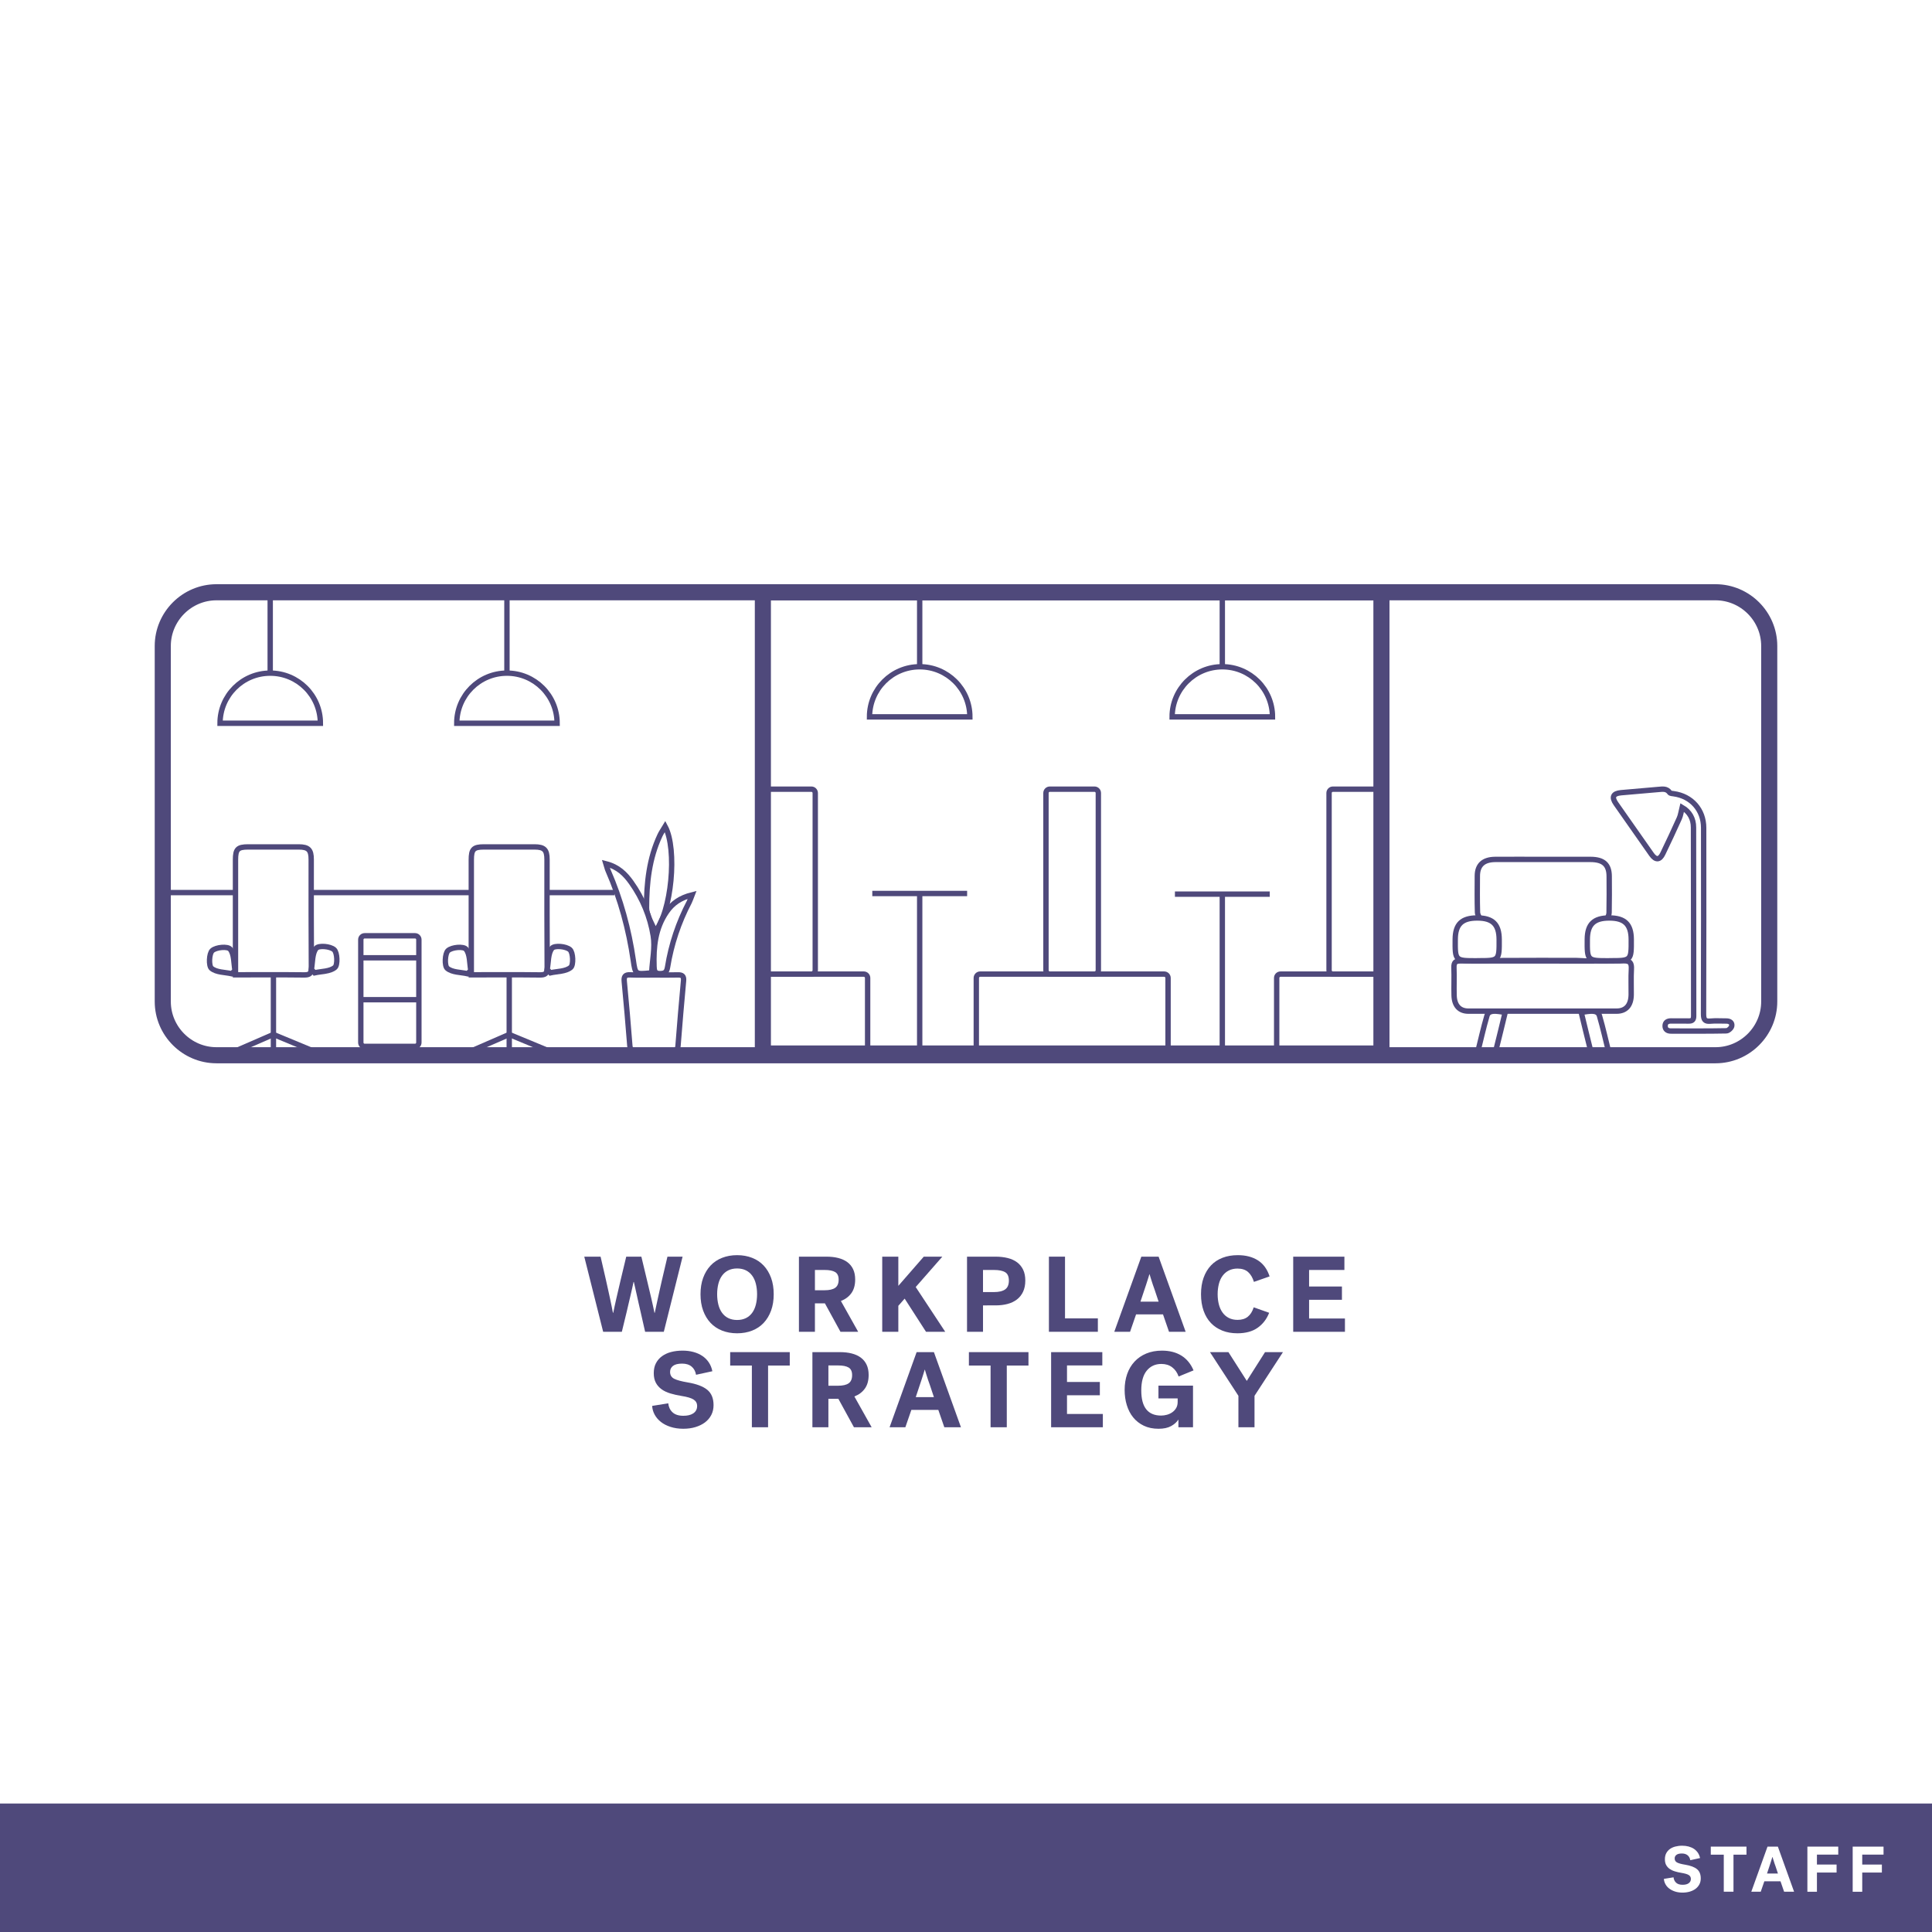<?xml version="1.0" encoding="utf-8"?>
<!-- Generator: Adobe Illustrator 23.1.0, SVG Export Plug-In . SVG Version: 6.00 Build 0)  -->
<svg version="1.1" xmlns="http://www.w3.org/2000/svg" xmlns:xlink="http://www.w3.org/1999/xlink" x="0px" y="0px"
	 viewBox="0 0 360 360" style="enable-background:new 0 0 360 360;" xml:space="preserve">
<style type="text/css">
	.st0{fill:#FFFFFF;}
	.st1{fill:#0E6E39;}
	.st2{fill:#0C6E39;}
	.st3{fill:#4F497B;}
	.st4{fill:#216885;}
	.st5{fill:#F0492D;}
	.st6{fill:#EF3F25;}
	.st7{fill:#236886;}
	.st8{fill:#256887;}
	.st9{fill:#D2BF2D;}
	.st10{display:none;}
	.st11{display:inline;fill:none;stroke:#000000;stroke-width:0.25;stroke-miterlimit:10;}
	.st12{display:inline;fill:none;stroke:#FFFFFF;stroke-width:0.25;stroke-miterlimit:10;}
	.st13{display:inline;fill:none;stroke:#FFFFFF;stroke-width:0.25;stroke-linecap:round;stroke-miterlimit:10;}
	.st14{display:inline;fill:none;stroke:#000000;stroke-width:0.25;stroke-linecap:round;stroke-miterlimit:10;}
	.st15{fill:#4F4A7C;}
	.st16{fill:none;stroke:#FFFFFF;stroke-miterlimit:10;}
	.st17{stroke:#FFFFFF;stroke-miterlimit:10;}
	.st18{fill:none;stroke:#FFFFFF;stroke-width:3;stroke-miterlimit:10;}
	.st19{fill:none;stroke:#FFFFFF;stroke-linecap:round;stroke-miterlimit:10;}
	.st20{fill:none;stroke:#236886;stroke-width:5;stroke-miterlimit:10;}
	.st21{fill:none;stroke:#236886;stroke-width:5;stroke-linecap:round;stroke-miterlimit:10;}
	.st22{fill:none;stroke:#FFFFFF;stroke-width:5;stroke-miterlimit:10;}
	.st23{fill:none;stroke:#FFFFFF;stroke-width:5;stroke-linecap:round;stroke-miterlimit:10;}
	.st24{fill:none;stroke:#4F497B;stroke-width:3;stroke-miterlimit:10;}
	.st25{fill:none;stroke:#4F497B;stroke-miterlimit:10;}
	.st26{fill:#FFFFFF;stroke:#4F497B;stroke-miterlimit:10;}
	.st27{fill:#FFFFFF;stroke:#4F497B;stroke-width:2;stroke-miterlimit:10;}
	.st28{fill:none;stroke:#4F497B;stroke-width:2;stroke-linecap:round;stroke-miterlimit:10;}
	.st29{stroke:#FFFFFF;stroke-width:2;stroke-miterlimit:10;}
	.st30{fill:none;stroke:#FFFFFF;stroke-width:2;stroke-linecap:round;stroke-miterlimit:10;}
	.st31{fill:none;stroke:#0C6E39;stroke-width:3;stroke-miterlimit:10;}
	.st32{fill:none;stroke:#EF3F25;stroke-miterlimit:10;}
	.st33{fill:none;stroke:#EF3F25;stroke-width:3;stroke-miterlimit:10;}
	.st34{fill:none;stroke:#4F4A7C;stroke-width:3;stroke-miterlimit:10;}
	.st35{fill:none;stroke:#4F4A7C;stroke-width:5;stroke-linecap:round;stroke-miterlimit:10;}
	.st36{fill:none;stroke:#EF3F25;stroke-width:3;stroke-linecap:round;stroke-miterlimit:10;}
	.st37{fill:none;stroke:#EF3F25;stroke-width:5;stroke-linecap:round;stroke-miterlimit:10;}
	.st38{fill:none;stroke:#FFFFFF;stroke-width:3;stroke-linecap:round;stroke-miterlimit:10;}
	.st39{fill:none;stroke:#4F497B;stroke-width:5;stroke-linecap:round;stroke-miterlimit:10;}
	.st40{fill:#FFFFFF;stroke:#0E6E39;stroke-width:3;stroke-linejoin:round;stroke-miterlimit:10;}
	.st41{fill:none;stroke:#0E6E39;stroke-width:3;stroke-linejoin:round;stroke-miterlimit:10;}
	.st42{stroke:#FFFFFF;stroke-width:3;stroke-linejoin:round;stroke-miterlimit:10;}
	.st43{fill:none;stroke:#FFFFFF;stroke-width:3;stroke-linejoin:round;stroke-miterlimit:10;}
	.st44{fill:none;stroke:#0C6E39;stroke-width:5;stroke-linecap:round;stroke-miterlimit:10;}
	.st45{fill:none;stroke:#0C6E39;stroke-width:3;stroke-linecap:round;stroke-miterlimit:10;}
	.st46{fill:none;stroke:#0C6E39;stroke-linecap:round;stroke-linejoin:round;stroke-miterlimit:10;}
	.st47{fill:#0C6E39;stroke:#0C6E39;stroke-width:0;stroke-miterlimit:10;}
	.st48{fill:none;stroke:#0C6E39;stroke-width:3;stroke-linecap:round;stroke-linejoin:round;stroke-miterlimit:10;}
	.st49{fill:none;stroke:#0C6E39;stroke-linecap:round;stroke-miterlimit:10;}
	.st50{fill:none;stroke:#FFFFFF;stroke-linecap:round;stroke-linejoin:round;stroke-miterlimit:10;}
	.st51{fill:none;stroke:#FFFFFF;stroke-width:3;stroke-linecap:round;stroke-linejoin:round;stroke-miterlimit:10;}
	.st52{fill:none;stroke:#4F4A7C;stroke-miterlimit:10;}
	.st53{fill:#FFFFFF;stroke:#4F4A7C;stroke-width:2;stroke-miterlimit:10;}
	.st54{fill:#FFFFFF;stroke:#4F497B;stroke-width:5;stroke-miterlimit:10;}
	.st55{stroke:#FFFFFF;stroke-width:5;stroke-miterlimit:10;}
	.st56{fill:none;stroke:#EF3F25;stroke-width:2;stroke-linecap:round;stroke-miterlimit:10;}
	.st57{fill:none;stroke:#FFFFFF;stroke-width:1.5;stroke-miterlimit:10;}
	.st58{fill:none;stroke:#FFFFFF;stroke-width:1.5;stroke-linecap:round;stroke-miterlimit:10;}
	.st59{fill:none;stroke:#0E6E39;stroke-width:3;stroke-miterlimit:10;}
	.st60{fill:none;stroke:#0E6E39;stroke-width:1.5;stroke-miterlimit:10;}
	.st61{fill:none;stroke:#0E6E39;stroke-width:1.5;stroke-linecap:round;stroke-miterlimit:10;}
	.st62{fill:none;stroke:#EF3F25;stroke-width:0.71;stroke-miterlimit:10;}
	.st63{fill:none;stroke:#FFFFFF;stroke-width:0.71;stroke-miterlimit:10;}
	.st64{fill:#EF4025;}
	.st65{fill:#505050;stroke:#4F4A7C;stroke-width:2.928;stroke-miterlimit:10;}
	.st66{fill:#FFFFFF;stroke:#FFFFFF;stroke-width:2.928;stroke-miterlimit:10;}
	.st67{fill:none;stroke:#FFFFFF;stroke-width:3.258;stroke-miterlimit:10;}
	.st68{fill:none;stroke:#FFFFFF;stroke-width:3.258;stroke-linecap:round;stroke-linejoin:round;stroke-miterlimit:10;}
	.st69{fill:none;stroke:#256887;stroke-width:3.258;stroke-miterlimit:10;}
	.st70{fill:none;stroke:#256887;stroke-width:3.258;stroke-linecap:round;stroke-linejoin:round;stroke-miterlimit:10;}
	.st71{fill:#FFFFFF;stroke:#FFFFFF;stroke-width:2;stroke-miterlimit:10;}
	.st72{fill:#D2BF2D;stroke:#D2BF2D;stroke-width:2;stroke-miterlimit:10;}
	.st73{fill:#086E38;}
	.st74{fill:#256887;stroke:#256887;stroke-width:4;stroke-miterlimit:10;}
	.st75{fill:#FFFFFF;stroke:#FFFFFF;stroke-width:4;stroke-miterlimit:10;}
	.st76{fill:#4F4B7D;}
	.st77{fill:#256887;stroke:#256887;stroke-width:2.9;stroke-miterlimit:10;}
	.st78{fill:#FFFFFF;stroke:#FFFFFF;stroke-width:2.9;stroke-miterlimit:10;}
	.st79{fill:none;stroke:#FFFFFF;stroke-width:2.24;stroke-miterlimit:10;}
	.st80{fill:none;stroke:#FFFFFF;stroke-width:2;stroke-miterlimit:10;}
	.st81{fill:none;stroke:#FFFFFF;stroke-width:1.425;stroke-miterlimit:10;}
	.st82{fill:none;stroke:#EF4025;stroke-width:2.24;stroke-miterlimit:10;}
	.st83{fill:none;stroke:#EF4025;stroke-width:2;stroke-miterlimit:10;}
	.st84{fill:none;stroke:#EF4025;stroke-width:1.425;stroke-miterlimit:10;}
	.st85{fill:none;stroke:#4F497B;stroke-linecap:round;stroke-miterlimit:10;}
</style>
<g id="White">
	<rect x="0" class="st0" width="360.29" height="360.29"/>
</g>
<g id="BACKGROUND">
	<rect y="336.06" class="st3" width="360" height="23.94"/>
	<g>
		<path class="st0" d="M312.05,346.29c0,0.36,0.16,0.62,0.47,0.77c0.31,0.16,0.81,0.29,1.49,0.4c1,0.17,1.73,0.44,2.2,0.83
			c0.47,0.38,0.7,0.96,0.7,1.72c0,0.41-0.08,0.77-0.25,1.1c-0.17,0.32-0.4,0.6-0.7,0.83c-0.3,0.23-0.66,0.4-1.07,0.53
			c-0.42,0.12-0.87,0.19-1.36,0.19c-0.53,0-1-0.07-1.43-0.21s-0.78-0.33-1.08-0.56c-0.3-0.23-0.53-0.5-0.7-0.82
			c-0.17-0.31-0.26-0.64-0.28-0.97l1.8-0.29c0.04,0.41,0.2,0.74,0.47,1c0.28,0.26,0.68,0.39,1.21,0.39c0.22,0,0.42-0.02,0.61-0.06
			c0.19-0.04,0.35-0.11,0.49-0.2c0.14-0.09,0.25-0.21,0.33-0.34c0.08-0.14,0.12-0.3,0.12-0.49c0-0.31-0.13-0.55-0.39-0.72
			s-0.72-0.3-1.37-0.41c-0.44-0.07-0.85-0.16-1.22-0.28c-0.38-0.11-0.7-0.27-0.98-0.46c-0.28-0.2-0.49-0.44-0.65-0.73
			c-0.16-0.29-0.23-0.65-0.23-1.07s0.08-0.79,0.24-1.1c0.16-0.31,0.38-0.57,0.67-0.79c0.29-0.21,0.63-0.37,1.02-0.47
			c0.39-0.1,0.82-0.16,1.28-0.16c0.43,0,0.84,0.05,1.21,0.15s0.71,0.25,1,0.44c0.29,0.2,0.53,0.44,0.73,0.73
			c0.19,0.29,0.32,0.62,0.4,0.98l-1.82,0.4c-0.06-0.38-0.23-0.69-0.49-0.91c-0.26-0.22-0.62-0.34-1.07-0.34
			c-0.46,0-0.79,0.08-1.01,0.25C312.16,345.79,312.05,346.01,312.05,346.29z"/>
		<path class="st0" d="M318.77,344.09h6.66v1.5h-2.42v6.9h-1.81v-6.9h-2.42V344.09z"/>
		<path class="st0" d="M334.3,352.49h-1.86l-0.67-1.94h-3.01l-0.67,1.94h-1.76l3.02-8.4h1.93L334.3,352.49z M330.24,346.05
			c-0.02,0.06-0.04,0.16-0.08,0.28c-0.04,0.13-0.08,0.26-0.13,0.42c-0.05,0.16-0.1,0.32-0.16,0.5c-0.06,0.18-0.12,0.35-0.17,0.52
			c-0.14,0.42-0.28,0.86-0.44,1.33h2.03c-0.16-0.47-0.31-0.92-0.44-1.33c-0.09-0.24-0.16-0.44-0.21-0.59
			c-0.05-0.16-0.1-0.31-0.14-0.45c-0.04-0.14-0.09-0.28-0.13-0.4c-0.04-0.12-0.07-0.22-0.08-0.28H330.24z"/>
		<path class="st0" d="M336.78,352.49v-8.4h5.75v1.49h-3.97v1.85h3.66v1.49h-3.66v3.58H336.78z"/>
		<path class="st0" d="M345.22,352.49v-8.4h5.75v1.49H347v1.85h3.66v1.49H347v3.58H345.22z"/>
	</g>
</g>
<g id="REF" class="st10">
	<rect x="9" y="90.33" class="st11" width="360" height="108"/>
	<line class="st14" x1="189" y1="0.19" x2="189" y2="360.06"/>
</g>
<g id="LINE_ONE">
	<g>
		<path class="st3" d="M127.19,234.16l-3.5,14h-3.48c-0.29-1.29-0.57-2.53-0.84-3.7c-0.16-0.69-0.29-1.27-0.4-1.74
			c-0.11-0.47-0.21-0.93-0.31-1.4c-0.1-0.47-0.2-0.91-0.3-1.34c-0.1-0.43-0.18-0.79-0.25-1.1h-0.06c-0.07,0.31-0.15,0.68-0.24,1.11
			c-0.09,0.43-0.2,0.9-0.32,1.39c-0.12,0.49-0.24,1-0.36,1.53c-0.12,0.53-0.24,1.04-0.36,1.55c-0.28,1.17-0.58,2.41-0.9,3.7h-3.48
			l-3.52-14h3.04c0.35,1.49,0.67,2.91,0.98,4.26c0.17,0.8,0.32,1.46,0.44,1.98c0.12,0.52,0.23,1.04,0.34,1.56
			c0.11,0.52,0.21,1.01,0.31,1.48c0.1,0.47,0.18,0.86,0.23,1.18h0.06c0.07-0.32,0.15-0.72,0.25-1.19c0.1-0.47,0.21-0.98,0.34-1.53
			s0.26-1.12,0.4-1.72c0.14-0.6,0.28-1.19,0.41-1.76c0.32-1.35,0.66-2.77,1.02-4.26h2.82c0.36,1.49,0.7,2.91,1.02,4.26
			c0.19,0.8,0.34,1.46,0.47,1.98c0.13,0.52,0.25,1.04,0.37,1.56c0.12,0.52,0.23,1.01,0.33,1.48c0.1,0.47,0.18,0.86,0.25,1.18h0.06
			c0.07-0.32,0.15-0.72,0.25-1.19c0.1-0.47,0.21-0.98,0.33-1.53s0.25-1.12,0.38-1.72c0.13-0.6,0.27-1.19,0.4-1.76
			c0.32-1.35,0.65-2.77,1-4.26H127.19z"/>
		<path class="st3" d="M130.53,241.16c0-1.13,0.16-2.15,0.49-3.05c0.33-0.9,0.79-1.66,1.38-2.29c0.59-0.63,1.31-1.11,2.15-1.44
			c0.84-0.33,1.77-0.5,2.8-0.5s1.96,0.17,2.8,0.5c0.84,0.33,1.56,0.81,2.15,1.44c0.59,0.63,1.05,1.39,1.38,2.29
			c0.33,0.9,0.49,1.92,0.49,3.05c0,1.13-0.16,2.15-0.49,3.05c-0.33,0.9-0.79,1.66-1.38,2.29c-0.59,0.63-1.31,1.11-2.15,1.44
			s-1.77,0.5-2.8,0.5s-1.96-0.17-2.8-0.5s-1.56-0.81-2.15-1.44c-0.59-0.63-1.05-1.39-1.38-2.29
			C130.69,243.31,130.53,242.29,130.53,241.16z M133.63,241.16c0,0.71,0.08,1.36,0.23,1.95c0.15,0.59,0.38,1.1,0.69,1.52
			s0.69,0.75,1.16,0.98c0.47,0.23,1.01,0.35,1.64,0.35s1.17-0.12,1.64-0.35s0.85-0.56,1.16-0.98s0.54-0.93,0.69-1.52
			c0.15-0.59,0.23-1.24,0.23-1.95s-0.08-1.36-0.23-1.95c-0.15-0.59-0.38-1.1-0.69-1.52s-0.69-0.75-1.16-0.98s-1.01-0.35-1.64-0.35
			s-1.17,0.12-1.64,0.35c-0.47,0.23-0.85,0.56-1.16,0.98s-0.54,0.93-0.69,1.52C133.71,239.8,133.63,240.45,133.63,241.16z"/>
		<path class="st3" d="M159.35,238.42c0,1.04-0.24,1.89-0.71,2.54c-0.47,0.65-1.12,1.14-1.95,1.46l3.22,5.74h-3.3l-2.9-5.3h-1.86
			v5.3h-2.98v-14h5.12c0.81,0,1.55,0.08,2.21,0.25s1.22,0.42,1.69,0.77c0.47,0.35,0.83,0.79,1.08,1.32
			C159.22,237.03,159.35,237.67,159.35,238.42z M156.27,238.44c0-0.68-0.22-1.15-0.65-1.41s-1.09-0.39-1.97-0.39h-1.8v3.78h1.8
			c0.88,0,1.54-0.15,1.97-0.45C156.05,239.67,156.27,239.16,156.27,238.44z"/>
		<path class="st3" d="M168.57,241.98l-1.18,1.34v4.84h-3v-14h3v5.44l4.74-5.44h3.46l-4.96,5.66l5.5,8.34h-3.58L168.57,241.98z"/>
		<path class="st3" d="M183.17,243.24v4.92h-2.98v-14h5.32c0.84,0,1.6,0.09,2.28,0.26c0.68,0.17,1.26,0.44,1.74,0.8
			c0.48,0.36,0.85,0.82,1.12,1.38c0.27,0.56,0.4,1.23,0.4,2.02c0,0.8-0.14,1.49-0.41,2.07s-0.65,1.06-1.14,1.44
			s-1.07,0.66-1.75,0.84c-0.68,0.18-1.43,0.27-2.24,0.27H183.17z M187.99,238.62c0-0.76-0.23-1.28-0.69-1.56
			c-0.46-0.28-1.16-0.42-2.09-0.42h-2.04v4.12h2.04c0.93,0,1.63-0.17,2.09-0.5C187.76,239.93,187.99,239.38,187.99,238.62z"/>
		<path class="st3" d="M195.45,234.16h3v11.5h6.12v2.5h-9.12V234.16z"/>
		<path class="st3" d="M220.93,248.16h-3.1l-1.12-3.24h-5.02l-1.12,3.24h-2.94l5.04-14h3.22L220.93,248.16z M214.17,237.44
			c-0.03,0.11-0.07,0.26-0.14,0.47c-0.07,0.21-0.14,0.44-0.22,0.7c-0.08,0.26-0.17,0.54-0.27,0.84s-0.2,0.59-0.29,0.87
			c-0.23,0.69-0.47,1.43-0.74,2.22h3.38c-0.27-0.79-0.51-1.53-0.74-2.22c-0.15-0.4-0.26-0.73-0.35-0.99s-0.17-0.51-0.24-0.75
			c-0.07-0.24-0.14-0.46-0.21-0.67c-0.07-0.21-0.11-0.36-0.14-0.47H214.17z"/>
		<path class="st3" d="M223.79,241.16c0-1.15,0.16-2.17,0.48-3.07c0.32-0.9,0.78-1.66,1.37-2.29c0.59-0.63,1.31-1.1,2.16-1.43
			c0.85-0.33,1.8-0.49,2.85-0.49c1.49,0,2.75,0.33,3.76,0.98c1.01,0.65,1.73,1.65,2.16,2.98l-2.92,1.02
			c-0.24-0.79-0.6-1.4-1.08-1.83c-0.48-0.43-1.14-0.65-1.98-0.65c-0.61,0-1.15,0.12-1.62,0.36s-0.85,0.57-1.16,0.99
			s-0.54,0.92-0.69,1.51c-0.15,0.59-0.23,1.23-0.23,1.92s0.08,1.33,0.23,1.91c0.15,0.58,0.38,1.08,0.69,1.51s0.69,0.76,1.16,1
			s1.01,0.36,1.64,0.36c0.77,0,1.4-0.19,1.89-0.58c0.49-0.39,0.86-0.97,1.11-1.76l2.88,1.02c-0.47,1.19-1.19,2.12-2.16,2.8
			c-0.97,0.68-2.23,1.02-3.76,1.02c-1.03,0-1.96-0.16-2.79-0.49c-0.83-0.33-1.55-0.8-2.14-1.42c-0.59-0.62-1.05-1.38-1.37-2.29
			C223.95,243.33,223.79,242.31,223.79,241.16z"/>
		<path class="st3" d="M240.97,248.16v-14h9.54v2.48h-6.58v3.08h6.12v2.48h-6.12v3.48h6.68v2.48H240.97z"/>
	</g>
</g>
<g id="LINE_TWO">
	<g>
		<path class="st3" d="M124.86,255.63c0,0.6,0.26,1.03,0.78,1.29c0.52,0.26,1.35,0.48,2.48,0.67c1.67,0.28,2.89,0.74,3.67,1.38
			c0.78,0.64,1.17,1.59,1.17,2.86c0,0.68-0.14,1.29-0.42,1.83c-0.28,0.54-0.67,1-1.17,1.38s-1.1,0.67-1.79,0.88
			c-0.69,0.21-1.45,0.31-2.26,0.31c-0.88,0-1.67-0.12-2.38-0.35c-0.71-0.23-1.31-0.54-1.8-0.93s-0.88-0.84-1.16-1.36
			c-0.28-0.52-0.43-1.06-0.46-1.62l3-0.48c0.07,0.68,0.33,1.24,0.79,1.67c0.46,0.43,1.13,0.65,2.01,0.65c0.36,0,0.7-0.03,1.01-0.1
			c0.31-0.07,0.59-0.18,0.82-0.33c0.23-0.15,0.42-0.34,0.55-0.57c0.13-0.23,0.2-0.5,0.2-0.82c0-0.52-0.22-0.92-0.65-1.2
			c-0.43-0.28-1.2-0.51-2.29-0.68c-0.73-0.12-1.41-0.27-2.04-0.46c-0.63-0.19-1.17-0.44-1.63-0.77c-0.46-0.33-0.82-0.73-1.08-1.22
			c-0.26-0.49-0.39-1.08-0.39-1.79c0-0.71,0.13-1.32,0.4-1.84c0.27-0.52,0.64-0.96,1.12-1.31c0.48-0.35,1.05-0.62,1.7-0.79
			c0.65-0.17,1.37-0.26,2.14-0.26c0.72,0,1.39,0.08,2.02,0.25c0.63,0.17,1.18,0.41,1.67,0.74c0.49,0.33,0.89,0.73,1.21,1.21
			c0.32,0.48,0.54,1.03,0.66,1.64l-3.04,0.66c-0.11-0.64-0.38-1.15-0.82-1.52c-0.44-0.37-1.03-0.56-1.78-0.56
			c-0.76,0-1.32,0.14-1.69,0.42C125.05,254.79,124.86,255.16,124.86,255.63z"/>
		<path class="st3" d="M136.06,251.95h11.1v2.5h-4.04v11.5h-3.02v-11.5h-4.04V251.95z"/>
		<path class="st3" d="M161.86,256.21c0,1.04-0.24,1.89-0.71,2.54c-0.47,0.65-1.12,1.14-1.95,1.46l3.22,5.74h-3.3l-2.9-5.3h-1.86
			v5.3h-2.98v-14h5.12c0.81,0,1.55,0.08,2.21,0.25s1.22,0.42,1.69,0.77c0.47,0.35,0.83,0.79,1.08,1.32
			C161.73,254.82,161.86,255.46,161.86,256.21z M158.78,256.23c0-0.68-0.22-1.15-0.65-1.41s-1.09-0.39-1.97-0.39h-1.8v3.78h1.8
			c0.88,0,1.54-0.15,1.97-0.45C158.56,257.46,158.78,256.95,158.78,256.23z"/>
		<path class="st3" d="M179.06,265.95h-3.1l-1.12-3.24h-5.02l-1.12,3.24h-2.94l5.04-14h3.22L179.06,265.95z M172.3,255.23
			c-0.03,0.11-0.07,0.26-0.14,0.47s-0.14,0.44-0.22,0.7s-0.17,0.54-0.27,0.84c-0.1,0.3-0.2,0.59-0.29,0.87
			c-0.23,0.69-0.47,1.43-0.74,2.22h3.38c-0.27-0.79-0.51-1.53-0.74-2.22c-0.15-0.4-0.26-0.73-0.35-0.99
			c-0.09-0.26-0.17-0.51-0.24-0.75s-0.14-0.46-0.21-0.67c-0.07-0.21-0.11-0.36-0.14-0.47H172.3z"/>
		<path class="st3" d="M180.54,251.95h11.1v2.5h-4.04v11.5h-3.02v-11.5h-4.04V251.95z"/>
		<path class="st3" d="M195.86,265.95v-14h9.54v2.48h-6.58v3.08h6.12v2.48h-6.12v3.48h6.68v2.48H195.86z"/>
		<path class="st3" d="M215.86,258.19h6.44v7.76h-2.72v-1.44c-0.31,0.48-0.76,0.89-1.36,1.22c-0.6,0.33-1.38,0.5-2.34,0.5
			c-1.04,0-1.96-0.19-2.75-0.57s-1.45-0.9-1.98-1.55c-0.53-0.65-0.92-1.42-1.19-2.3s-0.4-1.82-0.4-2.82c0-1.08,0.16-2.07,0.47-2.96
			c0.31-0.89,0.77-1.66,1.37-2.31c0.6-0.65,1.33-1.15,2.19-1.51c0.86-0.36,1.84-0.54,2.93-0.54c1.41,0,2.62,0.31,3.62,0.93
			c1,0.62,1.75,1.54,2.26,2.75l-2.78,1.14c-0.27-0.75-0.67-1.32-1.22-1.73c-0.55-0.41-1.21-0.61-2-0.61c-1.13,0-2.04,0.42-2.72,1.25
			c-0.68,0.83-1.02,2.06-1.02,3.69c0,3.12,1.23,4.68,3.7,4.68c0.36,0,0.72-0.05,1.08-0.15c0.36-0.1,0.69-0.25,0.99-0.46
			c0.3-0.21,0.54-0.47,0.73-0.79s0.28-0.71,0.28-1.16v-0.64h-3.58V258.19z"/>
		<path class="st3" d="M230.76,260.09l-5.3-8.14h3.44l3.42,5.36l3.4-5.36h3.34l-5.3,8.14v5.86h-3V260.09z"/>
	</g>
</g>
<g id="ICON">
	<g>
		<line class="st25" x1="114.48" y1="166.32" x2="30.33" y2="166.32"/>
		<g>
			<path class="st26" d="M121.99,181.67c1.44,0,2.88,0.03,4.32-0.01c0.8-0.02,1.14,0.22,1.06,1.09c-0.37,4.03-0.72,8.06-1.03,12.1
				c-0.06,0.78-0.42,0.98-1.12,0.97c-2.25-0.02-4.5-0.02-6.76,0c-0.71,0.01-1.03-0.21-1.1-0.99c-0.31-3.99-0.66-7.98-1.04-11.97
				c-0.08-0.86,0.14-1.25,1.07-1.21C118.92,181.71,120.46,181.67,121.99,181.67z"/>
			<path class="st26" d="M123.94,154.01c2.29,4.26,1.18,16.01-1.87,19.56c-0.6-1.56-1.6-2.97-1.6-4.39c0-4.63,0.49-9.24,2.5-13.52
				C123.21,155.14,123.54,154.68,123.94,154.01z"/>
			<path class="st26" d="M112.91,160.95c2.3,0.59,3.61,1.93,4.72,3.49c2.13,3,3.52,6.38,4.09,9.92c0.36,2.19-0.16,4.51-0.28,6.76
				c-0.11,0.07-0.19,0.17-0.28,0.18c-2.75,0.27-2.78,0.27-3.15-2.33c-0.84-5.78-2.35-11.39-4.71-16.77
				C113.16,161.9,113.1,161.56,112.91,160.95z"/>
			<path class="st26" d="M128.96,166.74c-0.26,0.66-0.36,1.01-0.52,1.32c-2,3.82-3.36,7.88-4.05,12.15
				c-0.16,0.99-0.55,1.2-1.42,1.21c-0.99,0.01-1.08-0.59-1.1-1.34c-0.12-3.61,0.22-7.12,2.35-10.19
				C125.3,168.31,126.76,167.29,128.96,166.74z"/>
		</g>
		<path class="st26" d="M313.44,150.45c-0.19,0.75-0.26,1.45-0.54,2.06c-0.98,2.2-2.01,4.37-3.05,6.54
			c-0.58,1.22-1.32,1.27-2.11,0.16c-2.22-3.15-4.43-6.31-6.64-9.47c-0.85-1.22-0.52-1.9,0.97-2.03c2.33-0.2,4.66-0.41,6.99-0.61
			c0.75-0.06,1.51-0.2,2.06,0.58c0.12,0.17,0.49,0.18,0.75,0.22c3.32,0.45,5.58,3.01,5.58,6.35c0.01,11.57,0.02,23.15-0.02,34.72
			c0,1.07,0.29,1.4,1.33,1.3c0.96-0.09,1.93-0.01,2.89-0.02c0.67-0.01,1.16,0.32,1.03,0.95c-0.07,0.36-0.64,0.88-1,0.88
			c-3.44,0.07-6.89,0.04-10.33,0.04c-0.66,0-1.09-0.32-1.08-0.97c0.01-0.67,0.48-0.92,1.13-0.91c1.07,0.02,2.14-0.02,3.2,0.01
			c0.69,0.02,0.99-0.18,0.99-0.93c-0.02-11.71,0-23.42-0.03-35.13C315.57,152.56,314.82,151.25,313.44,150.45z"/>
		<path class="st26" d="M287.55,160.14c2.94,0,5.89-0.01,8.83,0c2.42,0.01,3.46,0.97,3.47,3.15c0.01,2.26,0.03,4.51-0.02,6.77
			c-0.01,0.42-0.22,0.97-0.55,1.22c-1.5,1.15-2.14,2.58-2.1,4.35c0.02,1.07,0.3,2.47-0.31,3.11c-0.52,0.54-2.14,0.23-3.27,0.23
			c-4.79,0.01-9.58-0.02-14.37,0.02c-0.96,0.01-1.37-0.22-1.29-1.15c0.07-0.92,0.01-1.85,0.01-2.78c0-1.51-0.73-2.68-1.92-3.69
			c-0.39-0.33-0.71-0.91-0.72-1.39c-0.07-2.25-0.04-4.51-0.03-6.77c0.01-2.01,1.11-3.05,3.32-3.07
			C281.57,160.12,284.56,160.14,287.55,160.14z"/>
		<path class="st26" d="M287.42,179.06c5.06,0,10.11,0.03,15.17-0.03c1.12-0.01,1.46,0.38,1.39,1.59c-0.09,1.56-0.01,3.13-0.03,4.7
			c-0.02,2-0.97,3.09-2.73,3.09c-9.2,0.01-18.4,0.01-27.6,0c-1.66,0-2.61-1.03-2.67-2.89c-0.05-1.73,0.04-3.47-0.03-5.2
			c-0.04-1.06,0.37-1.28,1.21-1.27C277.23,179.07,282.33,179.06,287.42,179.06z"/>
		<path class="st26" d="M299.78,179.03c-4.04,0-4.04,0-4.01-4c0.02-2.81,1.23-3.98,4.1-3.98c2.87,0,4.07,1.17,4.09,3.99
			c0.02,3.98,0.02,3.98-4.02,3.98C299.88,179.03,299.83,179.03,299.78,179.03z"/>
		<path class="st26" d="M275.17,179.03c-4.04,0-4.04,0-4.01-4c0.02-2.81,1.23-3.98,4.1-3.98c2.87,0,4.07,1.17,4.09,3.99
			c0.02,3.98,0.02,3.98-4.02,3.98C275.27,179.03,275.22,179.03,275.17,179.03z"/>
		<path class="st26" d="M280.47,188.64c-0.58,2.38-1.13,4.7-1.72,7.02c-0.32,1.26-1.8,0.97-3.5,0.81c0.62-2.48,1.14-4.86,1.83-7.22
			C277.42,188.1,278.88,188.4,280.47,188.64z"/>
		<path class="st26" d="M294.64,188.64c0.58,2.38,1.13,4.7,1.72,7.02c0.32,1.26,1.8,0.97,3.5,0.81c-0.62-2.48-1.14-4.86-1.83-7.22
			C297.69,188.1,296.23,188.4,294.64,188.64z"/>
		<g>
			<path class="st24" d="M257.41,195.58c0,0.4-0.32,0.72-0.72,0.72H142.87c-0.4,0-0.72-0.32-0.72-0.72v-84.5
				c0-0.4,0.32-0.72,0.72-0.72h113.82c0.4,0,0.72,0.32,0.72,0.72V195.58z"/>
		</g>
		<g>
			<path class="st25" d="M142.15,195.58c0,0.4,0.32,0.72,0.72,0.72h18.08c0.4,0,0.72-0.32,0.72-0.72v-13.35
				c0-0.4-0.32-0.72-0.72-0.72h-18.08c-0.4,0-0.72,0.32-0.72,0.72V195.58z"/>
		</g>
		<g>
			<path class="st25" d="M142.15,180.79c0,0.4,0.32,0.72,0.72,0.72h8.32c0.4,0,0.72-0.32,0.72-0.72v-33.02
				c0-0.4-0.32-0.72-0.72-0.72h-8.32c-0.4,0-0.72,0.32-0.72,0.72V180.79z"/>
		</g>
		<g>
			<path class="st25" d="M181.92,195.58c0,0.4,0.32,0.72,0.72,0.72h34.29c0.4,0,0.72-0.32,0.72-0.72v-13.35
				c0-0.4-0.32-0.72-0.72-0.72h-34.29c-0.4,0-0.72,0.32-0.72,0.72V195.58z"/>
		</g>
		<g>
			<path class="st25" d="M194.9,180.79c0,0.4,0.32,0.72,0.72,0.72h8.32c0.4,0,0.72-0.32,0.72-0.72v-33.02c0-0.4-0.32-0.72-0.72-0.72
				h-8.32c-0.4,0-0.72,0.32-0.72,0.72V180.79z"/>
		</g>
		<g>
			<path class="st25" d="M257.41,195.58c0,0.4-0.32,0.72-0.72,0.72h-18.08c-0.4,0-0.72-0.32-0.72-0.72v-13.35
				c0-0.4,0.32-0.72,0.72-0.72h18.08c0.4,0,0.72,0.32,0.72,0.72V195.58z"/>
		</g>
		<g>
			<path class="st25" d="M257.41,180.79c0,0.4-0.32,0.72-0.72,0.72h-8.32c-0.4,0-0.72-0.32-0.72-0.72v-33.02
				c0-0.4,0.32-0.72,0.72-0.72h8.32c0.4,0,0.72,0.32,0.72,0.72V180.79z"/>
		</g>
		<line class="st25" x1="171.37" y1="196.3" x2="171.37" y2="166.49"/>
		<line class="st25" x1="162.54" y1="166.49" x2="180.21" y2="166.49"/>
		<line class="st25" x1="227.76" y1="196.42" x2="227.76" y2="166.61"/>
		<line class="st25" x1="218.93" y1="166.61" x2="236.6" y2="166.61"/>
		<path class="st25" d="M227.76,124.24c5.17,0,9.35,4.18,9.35,9.34h-18.7C218.41,128.42,222.6,124.24,227.76,124.24z"/>
		<line class="st25" x1="227.76" y1="124.24" x2="227.76" y2="110.36"/>
		<path class="st25" d="M171.37,124.24c5.17,0,9.35,4.18,9.35,9.34h-18.7C162.02,128.42,166.2,124.24,171.37,124.24z"/>
		<line class="st25" x1="171.37" y1="124.24" x2="171.37" y2="110.36"/>
		<path class="st25" d="M94.46,125.43c5.17,0,9.35,4.18,9.35,9.34h-18.7C85.11,129.61,89.29,125.43,94.46,125.43z"/>
		<line class="st25" x1="94.46" y1="125.43" x2="94.46" y2="111.55"/>
		<path class="st25" d="M50.35,125.43c5.17,0,9.35,4.18,9.35,9.34H41C41,129.61,45.18,125.43,50.35,125.43z"/>
		<line class="st25" x1="50.35" y1="125.43" x2="50.35" y2="111.55"/>
		<g>
			<path class="st26" d="M87.82,181.64c0-0.66,0-1.1,0-1.55c0-6.62,0-13.25,0-19.87c0-1.98,0.41-2.4,2.34-2.41
				c3.15-0.01,6.31-0.01,9.46,0c1.79,0.01,2.31,0.54,2.31,2.35c0,6.71-0.02,13.43,0.03,20.14c0.01,1.09-0.33,1.38-1.38,1.36
				C96.39,181.61,92.21,181.64,87.82,181.64z"/>
			<path class="st26" d="M87.73,180.82c-0.25-1.36-0.14-3.04-0.9-3.96c-0.47-0.56-2.61-0.38-3.34,0.27c-0.6,0.53-0.69,2.85-0.15,3.3
				c0.92,0.78,2.5,0.72,3.8,1.01C87.34,181.23,87.53,181.02,87.73,180.82z"/>
			<path class="st26" d="M101.96,180.65c0.25-1.36,0.14-3.04,0.9-3.96c0.47-0.56,2.61-0.38,3.34,0.27c0.6,0.53,0.69,2.85,0.15,3.3
				c-0.92,0.78-2.5,0.72-3.8,1.01C102.35,181.07,102.16,180.86,101.96,180.65z"/>
			<line class="st85" x1="94.89" y1="181.66" x2="94.89" y2="195.83"/>
			<line class="st85" x1="94.89" y1="192.76" x2="87.82" y2="195.83"/>
			<line class="st85" x1="94.89" y1="192.76" x2="102.29" y2="195.83"/>
		</g>
		<g>
			<path class="st26" d="M43.88,181.64c0-0.66,0-1.1,0-1.55c0-6.62,0-13.25,0-19.87c0-1.98,0.41-2.4,2.34-2.41
				c3.15-0.01,6.31-0.01,9.46,0c1.79,0.01,2.31,0.54,2.31,2.35c0,6.71-0.02,13.43,0.03,20.14c0.01,1.09-0.33,1.38-1.38,1.36
				C52.46,181.61,48.27,181.64,43.88,181.64z"/>
			<path class="st26" d="M43.79,180.82c-0.25-1.36-0.14-3.04-0.9-3.96c-0.47-0.56-2.61-0.38-3.34,0.27c-0.6,0.53-0.69,2.85-0.15,3.3
				c0.92,0.78,2.5,0.72,3.8,1.01C43.4,181.23,43.6,181.02,43.79,180.82z"/>
			<path class="st26" d="M58.02,180.65c0.25-1.36,0.14-3.04,0.9-3.96c0.47-0.56,2.61-0.38,3.34,0.27c0.6,0.53,0.69,2.85,0.15,3.3
				c-0.92,0.78-2.5,0.72-3.8,1.01C58.41,181.07,58.22,180.86,58.02,180.65z"/>
			<line class="st85" x1="50.95" y1="181.66" x2="50.95" y2="195.83"/>
			<line class="st85" x1="50.95" y1="192.76" x2="43.88" y2="195.83"/>
			<line class="st85" x1="50.95" y1="192.76" x2="58.35" y2="195.83"/>
		</g>
		<g>
			<path class="st24" d="M329.67,186.62c0,5.5-4.5,10.01-10.01,10.01H40.34c-5.5,0-10.01-4.5-10.01-10.01v-66.25
				c0-5.5,4.5-10.01,10.01-10.01h279.32c5.5,0,10.01,4.5,10.01,10.01V186.62z"/>
		</g>
		<g>
			<path class="st25" d="M78.05,194.26c0,0.4-0.32,0.72-0.72,0.72h-9.38c-0.4,0-0.72-0.32-0.72-0.72v-19.17
				c0-0.4,0.32-0.72,0.72-0.72h9.38c0.4,0,0.72,0.32,0.72,0.72V194.26z"/>
		</g>
		<g>
			<line class="st25" x1="67.24" y1="178.47" x2="78.05" y2="178.47"/>
		</g>
		<g>
			<line class="st25" x1="67.47" y1="186.28" x2="78.29" y2="186.28"/>
		</g>
	</g>
</g>
</svg>
